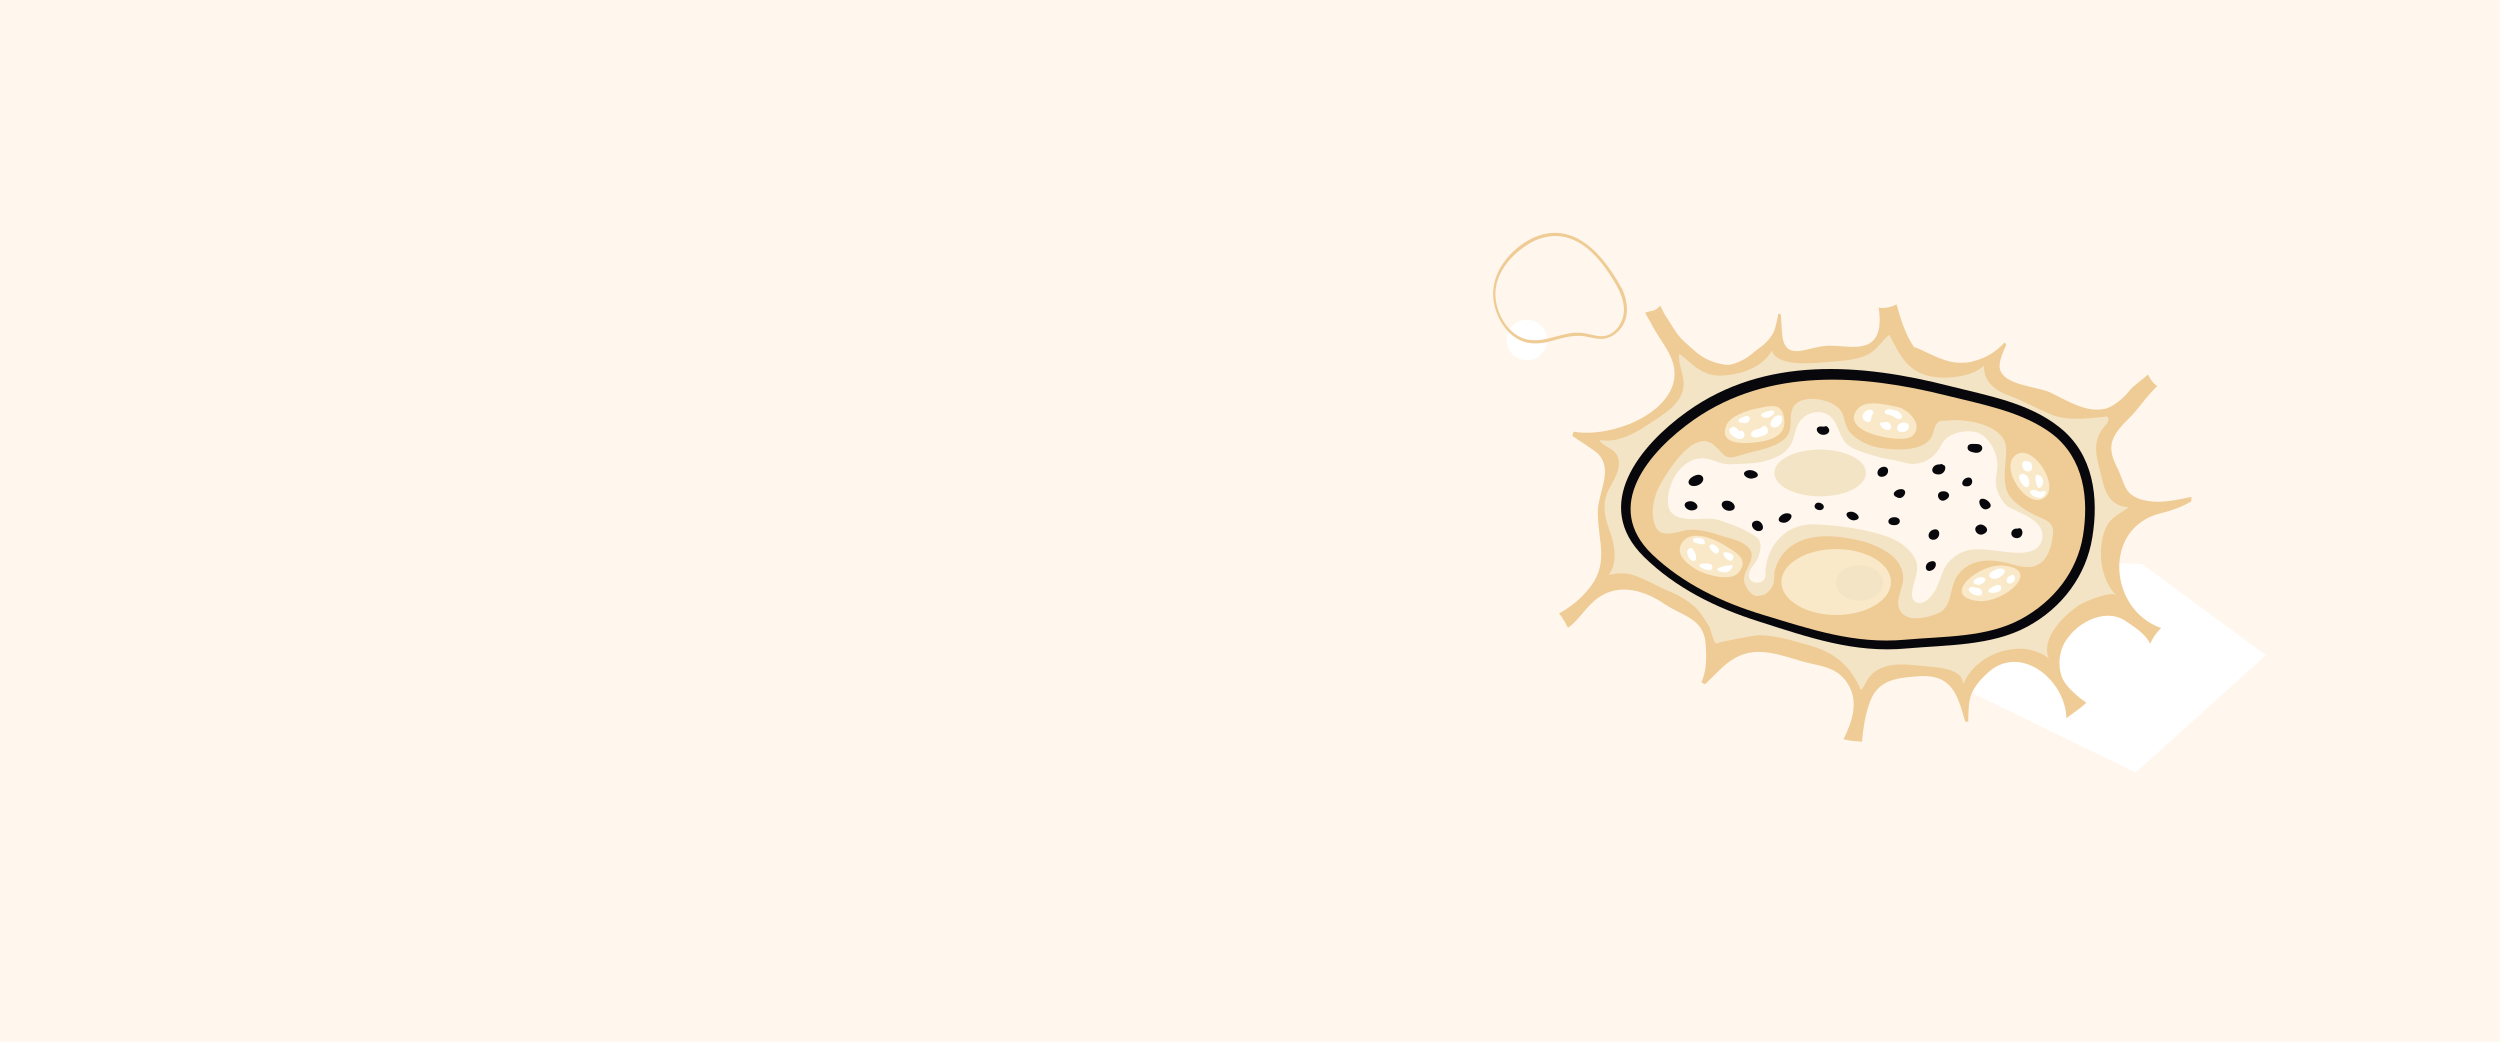 <?xml version="1.0" encoding="utf-8"?>
<!-- Generator: Adobe Illustrator 24.1.3, SVG Export Plug-In . SVG Version: 6.00 Build 0)  -->
<svg version="1.1" id="Calque_1" xmlns="http://www.w3.org/2000/svg" xmlns:xlink="http://www.w3.org/1999/xlink" x="0px" y="0px"
	 viewBox="0 0 1920 800" style="enable-background:new 0 0 1920 800;" xml:space="preserve">
<style type="text/css">
	.st0{fill:#FFF7EE;}
	.st1{fill:#FFFFFF;}
	.st2{fill:#EFCC95;}
	.st3{fill:#F4E4C6;}
	.st4{fill:#08070C;}
	.st5{fill:#F9E9C8;}
</style>
<g>
	<rect x="0" y="0" class="st0" width="1920.7" height="800"/>
	<polygon class="st1" points="1740.1,503.2 1640.2,593.2 1477.1,514 1527.3,429 1645.2,433.2 	"/>
	<g>
		<path class="st2" d="M1659.3,394.2c9.6-2.3,16.5-5,23.7-9.2c0-1.1,0-2.3,0-3.4c-11.1,2.3-22.6,5-33.7,3.1
			c-18.8-3.4-16.5-12.2-23.7-26.4c-8.8-17.2-2.7-24.9,10.7-38.3c5.4-5.4,9.6-11.9,14.9-17.6c1.5-1.5,2.7-3.1,4.2-4.6
			c0.4-0.4,0.8-0.8,1.5-1.1c-2.3-1.5-3.8-3.4-5.4-5.7c-0.8-1.1-1.1-2.3-1.9-3.4c-1.5,1.5-3.4,3.1-5,4.2c-2.3,1.9-4.6,3.8-6.9,5.7
			c-2.7,2.7-4.6,5.7-7.3,8c-3.8,3.4-8.4,6.9-13.4,8.4c-5.4,1.1-11.1,0.8-16.5-0.8c-9.2-2.7-17.6-7.7-26.4-11.9
			c-10.7-4.6-36-5.4-38.3-18.4c-0.8-4.2,1.9-11.5,5-18c-0.4-0.8-0.8-1.1-1.1-1.9c-6.5,6.9-13.8,11.9-24.1,14.5
			c-2.3,0.8-4.6,1.1-6.9,1.1c-14.2,1.1-24.9-6.5-38.7-12.2c0.8,0.4,0.8,0.8,0.4,0.8c-6.5-8.8-10.3-20.7-13.8-33.3
			c-3.1,1.5-6.5,2.7-10.7,2.7c-1.1,0-1.9,0-3.1-0.4c0.8,5,1.1,10.3,0.4,15.3c-3.8,21.8-25.6,13-41,14.2c-16.1,1.5-32.5,13-33.7-11.1
			c-0.4-3.8-0.4-8.4-0.8-13c-0.8-0.4-1.5-0.4-1.9-0.8c-0.8,5-2.3,10.3-2.7,11.9c-1.5,5-6.1,10.3-10.3,13.4
			c-5.4,3.8-9.6,8.4-15.7,11.1c-3.1,1.5-6.9,3.1-10,3.1c-2.7,0-6.1-0.8-8.8-1.5c-6.5-1.9-12.2-5-17.2-9.6c-2.3-1.9-5-4.6-7.3-6.5
			c-3.4-3.1-6.1-6.5-8.4-10.3c-2.3-3.8-5-7.7-7.3-11.5c-1.1-1.9-1.9-4.2-3.1-6.1c-1.1,1.5-2.7,2.7-4.2,3.4c-1.1,0.8-6.5,1.1-7.3,2.3
			c0,0,3.8,6.5,4.6,8c6.5,13.8,20.3,26,17.6,42.9c-4.2,27.2-48.6,45.2-77.3,40.2c-0.4,1.1-0.4,2.3-0.8,3.4
			c7.7,5,17.6,11.5,19.9,13.8c11.9,13-0.8,29.9-0.4,45.5c0.4,23.3,9.2,39.4-8,59.3c-6.1,7.3-13.4,13-21.8,17.6
			c2.7,2.7,6.9,11.1,6.9,11.1c9.2-6.5,14.2-17.2,24.1-23.7c16.5-11.1,36-4.2,50.1,5.4c13.4,9.2,29.5,10.7,31.4,29.5
			c1.1,11.9,0.8,21.8-3.1,30.6c0.8,0.4,1.1,0.8,1.9,1.1c0.4,0,0.4,0.4,0.8,0.4c3.8-3.4,6.5-6.5,12.6-12.2
			c19.5-18.8,37.1-13,60.9-5.7c14.2,4.2,28.3,3.8,36.7,18.4c8,13.4,2.7,28.7-3.8,41.7c5.4,1.5,9.2,1.5,14.2,1.9
			c1.9-23.3,7.3-34.4,9.6-37.5c7.7-10.7,19.5-11.5,31.8-12.6c27.9-2.7,31.8,13.8,37.9,34.8c0.8,0,1.5,0,2.3,0
			c0-6.1,0.4-13.4,1.1-16.5c1.5-8.4,7.3-14.9,13.8-21c24.9-23,59.7,5,60.5,34.8c5.4-4.2,10-6.9,15.3-11.9c-11.5-8-16.5-14.9-18-18
			c-3.8-8-3.4-18.4,0.4-26.4c7.7-15.7,30.6-29.1,47.1-18.8c6.9,4.6,16.5,10.7,19.5,18c1.9-4.6,5-8.8,8.4-12.2
			C1619.5,468.4,1614.5,405.3,1659.3,394.2z"/>
		<path class="st3" d="M1634.8,389.6c-13.8-0.8-18-10.7-20.7-22.6c-3.1-13.4-8.4-26,1.1-38.3c2.3-2.7,5.4-5,3.4-8.8
			c-13.4,1.1-29.1,3.8-42.1-1.1c-11.9-4.6-22.6-11.1-34.4-15.3c-10.3-3.8-18.8-10.7-18.4-22.6c-9.2,8.8-29.9,10.7-41.7,8
			c-18-4.2-23.3-17.2-31-31.8c-6.9,5.4-9.2,12.2-18.4,16.1c-8.4,3.4-17.2,3.8-26,4.6c-11.1,0.8-41,5-45.9-8.4
			c-6.9,12.2-21.8,17.6-34.8,18.8c-7.7,0.8-13.4,0-19.9-3.8c-6.1-3.4-11.1-9.2-16.5-12.6c-0.8,8.8,4.6,16.8,3.4,25.6
			c-1.9,13.4-15.7,21.1-26,27.9c-10.7,7.3-24.9,15.3-38.7,12.6c4.2,6.5,13.4,6.1,14.9,15.3c1.5,8-4.2,16.1-7.7,23
			c-5.7,11.9-2.7,21.8,1.5,33.3c3.4,10,5.4,23.3-1.5,32.1c5.7-1.5,13-1.9,18.8,0c10,3.4,18.8,8.8,27.9,12.6
			c7.7,3.1,15.3,7.7,21.1,13.4c3.4,3.8,6.1,8,9.2,13c2.3,4.2,2.7,10.7,5.4,13.8c-0.8-0.8,29.5-6.5,31.8-6.5
			c14.5-0.4,28.3,4.6,42.1,8.4c18.4,5.4,29.9,16.1,37.5,33.7c3.4-3.4,4.6-9.2,8.8-12.6c11.1-10,27.6-6.9,41-5.7
			c8.4,0.8,28.7,1.5,28.7,13.8c7.7-18,27.2-28.3,46.7-27.2c5.4,0.4,16.1,3.8,19.1,7.7c-6.5-16.1,11.5-33.3,23.3-41.3
			c4.2-2.7,24.9-11.5,28.7-7.3c-12.6-12.2-14.9-35.6-8.8-50.5C1621,396.5,1627.5,395.3,1634.8,389.6z"/>
		<path class="st4" d="M1497.8,296.6c-68.5-17.6-142.4-23.3-202.1,19.5c-36.4,26-73.5,71.6-33.3,111.4
			c24.5,24.1,55.5,39.4,88.4,49.8c38.3,12.2,73.1,24.5,113.7,20.7c30.6-2.7,65.1-1.9,92.6-16.8c26.8-14.5,45.2-39.4,49.8-68.5
			c5-30.2,1.1-63.9-25.3-84.6C1557.9,309.2,1526.1,303.8,1497.8,296.6z"/>
		<path class="st2" d="M1495.1,303.8c-65.8-16.5-136.6-21.4-194,18.4c-34.8,24.5-70.8,66.6-32.1,103.7c23.3,22.2,53.2,36.7,85,46.3
			c36.7,11.1,70,22.6,109.1,19.1c29.5-2.7,62.4-1.5,88.8-15.7c25.6-13.8,43.2-36.7,47.8-63.9c4.6-28.3,1.1-59.7-24.1-78.8
			C1552.9,316.1,1522.7,310.7,1495.1,303.8z"/>
		<path class="st3" d="M1485.9,328.3c-0.8,1.9-1.1,4.2-2.3,6.9c-6.1,11.9-27.9,10.7-39.4,8.8c-7.3-1.1-15.7-4.6-21-9.6
			c-6.5-5.4-5.4-10.3-8.4-17.2c-4.2-9.6-26-14.5-34.8-7.7c-9.2,7.3,0,20.3-10.3,28.3c-9.2,7.3-22.6,8.4-33.3,11.9
			c-13,4.2-11.5-0.8-20.3-8c-14.9-12.6-34.4,18.8-40.6,29.5c-5.4,9.6-8.4,22.2-4.2,32.9c4.6,11.1,19.1,2.7,27.6,2.7s16.1,2.3,24.1,5
			c6.5,1.9,14.5,3.4,19.5,8.4c8.8,8.4-5.7,18-2.7,27.6c1.1,3.4,5,9.6,9.2,10c1.9,0,4.2-0.8,5.7-1.1c2.7-1.1,5.7-4.2,6.9-7.3
			c1.5-3.1,0.8-6.1,1.1-9.6c0.4-3.1,2.3-7.7,3.8-10.3c12.6-20.7,38.3-19.5,59.3-14.9c9.2,1.9,18,5.4,26,11.1
			c7.3,5.7,11.5,14.2,9.2,23.3c-1.9,7.7-6.5,16.8,0.8,23c6.9,5.4,19.9,1.9,26.8-1.1c11.9-5.4,7.7-20.7,15.7-30.2
			c11.1-13.4,28.3-11.1,42.5-6.9c16.8,5,25.6-1.1,29.1-18c2.3-11.9,0.4-14.5-10-18.8c-7.7-3.1-18.8-10-23.3-17.2
			c-5.7-10-1.5-24.5-1.9-35.6c-0.8-18.4-32.5-23.3-46.3-21C1488.6,322.6,1487.1,324.9,1485.9,328.3z"/>
		<path class="st0" d="M1491.3,341c0,0.4-0.4,0.4-0.4,0.8c-4.2,8.4-11.1,13.8-20.7,14.5c-5,0.4-9.6-1.9-14.5-2.7
			c-7.3-1.1-14.2-2.7-21.1-5c-5-1.5-10.7-3.4-14.9-6.5c-8.4-6.1-7.3-19.5-16.8-24.1c-6.5-3.1-14.5-1.1-19.1,3.8c-5,5-5,12.6-8,18.8
			c-3.8,7.3-9.6,10-17.2,12.6c-10,3.4-19.1,2.7-29.5,3.4c-8,0.4-14.9-5-23-4.6c-7.7,0.4-14.5,5.7-18.8,12.2
			c-4.2,6.1-7.3,16.5-6.1,23.7c1.5,10.7,13.8,11.1,22.6,10.7c6.1-0.4,11.5-0.8,17.2,1.1c9.6,3.1,19.5,6.9,27.6,12.6
			c5.4,3.8,3.4,10.3,1.9,15.3c-1.5,4.6-6.9,8.8-7.3,13.4c-0.8,5.4,5.4,8,9.6,5.7c4.2-1.9,2.7-5.7,3.1-9.2
			c1.9-19.9,16.8-35.6,37.5-34.8c13,0.4,26,1.9,38.7,4.6c14.5,3.4,29.5,6.9,37.9,20.3c5.7,9.2-0.4,17.6-1.5,27.2
			c-0.4,3.4,0.4,6.9,3.8,8c6.5,1.9,11.5-5.4,14.2-10c3.8-6.5,4.6-14.9,10-21c11.5-13,25.3-10.3,40.2-8.4c9.6,1.1,27.9,4.2,31.4-8.4
			c3.1-11.5-8.8-17.6-17.6-21.8c-4.6-2.3-9.2-3.4-12.2-8c-3.8-5.4-6.1-11.1-5.4-18c0.4-3.4,1.1-6.5,1.1-10c0-9.6-6.5-22.2-16.1-25.3
			C1508.9,329.9,1496.3,332.2,1491.3,341z"/>
		<ellipse class="st5" cx="1410.2" cy="447" rx="42.1" ry="25.3"/>
		<path class="st5" d="M1324.8,419c-7.7-5-24.5-12.2-32.1-3.4c-8.4,10,5,19.5,13,23.3c6.9,3.1,24.1,8,29.9,0.4
			C1343.6,429.4,1332.8,424,1324.8,419z"/>
		<path class="st5" d="M1348.9,313.8c-6.1,1.1-20.7,5.7-23.3,13.4c-5.4,13.8,12.6,13.8,22.2,12.6c10.3-1.1,23.3-4.2,22.6-16.5
			C1369.2,307.7,1359.3,311.9,1348.9,313.8z"/>
		<path class="st5" d="M1457.6,312.6c-8.4-1.5-23.7-6.1-30.6,1.1c-9.2,10.3,3.1,17.2,11.5,19.9c6.5,1.9,25.6,6.5,31,0.4
			C1477.5,325.3,1464.1,313.8,1457.6,312.6z"/>
		<path class="st5" d="M1548.7,349c-14.5,9.2,8.4,43.2,21.4,33.3C1582.4,373.9,1562.1,341,1548.7,349z"/>
		<path class="st5" d="M1539.1,434.4c-18.8-2.3-50.1,23.7-19.9,27.2C1538.8,463.4,1569,437.8,1539.1,434.4z"/>
		<path class="st3" d="M1446.1,447.7c0,7.7-8,13.8-18,13.8c-10,0-18-6.1-18-13.8s8-13.8,18-13.8
			C1438.1,434,1446.1,440.5,1446.1,447.7z"/>
		<g>
			<path class="st1" d="M1456.1,315.3c-1.5-0.4-6.1-1.9-7.7-0.4c-3.4,3.4,2.7,3.4,4.2,4.2c1.9,0.8,6.1,4.6,7.7,1.9
				C1462.2,318.8,1458,315.7,1456.1,315.3z"/>
			<path class="st1" d="M1436.2,314.6c-3.8,0-7.3,4.2-5,7.7c0.8,1.1,3.4,2.7,5,1.5c0.4-0.4,0.8-1.1,0.8-1.9c0-1.5,0.8-3.1,1.5-4.6
				C1439.2,316.5,1438.1,314.6,1436.2,314.6z"/>
			<path class="st1" d="M1447.3,324.5c-6.5-1.5-2.3,5.4,1.9,5.7C1455.3,331,1451.5,321.8,1447.3,324.5z"/>
			<path class="st1" d="M1462.2,324.5c-6.1,0-7.7,8-0.4,7.3C1467.2,331,1467.6,324.5,1462.2,324.5z"/>
			<path class="st1" d="M1556.7,354.4c-5.4-2.3-4.6,8,1.1,7.7C1562.5,361.6,1561.3,353.6,1556.7,354.4z"/>
			<path class="st1" d="M1563.6,364.7c-1.1,2.7,0.8,14.2,4.6,8.4C1570.9,368.9,1567.8,363.9,1563.6,364.7z"/>
			<path class="st1" d="M1557.5,366.6c-0.8-1.9-4.6-3.8-6.1-1.9c-1.9,1.9,0.4,5.7,1.5,6.9C1557.9,378.1,1559.8,371.2,1557.5,366.6z"
				/>
			<path class="st1" d="M1569,377.3c-3.1,1.1-4.6-1.1-7.3-1.1c-3.8,0-3.1,3.1-0.4,4.6c1.9,1.1,5.4,2.3,7.3,1.1
				C1571.3,380.4,1572.4,375.8,1569,377.3z"/>
			<path class="st1" d="M1536.8,436.6c-3.8-0.4-13.4,5-6.9,7.7C1534.9,446.2,1544.5,437.4,1536.8,436.6z"/>
			<path class="st1" d="M1543.3,442.4c-4.2,2.3-1.9,7.7,2.3,5c4.2-2.7,0.4-8.8-1.9-4.6L1543.3,442.4z"/>
			<path class="st1" d="M1522.3,443.2c-3.8-0.4-10.3,4.2-4.2,5.7C1521.9,450.4,1528.4,444.3,1522.3,443.2z"/>
			<path class="st1" d="M1533.8,449.3c-3.4,0.8-11.5,5.7-3.4,6.1c1.5,0,5.4-0.8,6.1-2.3C1538,450,1536.1,448.9,1533.8,449.3z"/>
			<path class="st1" d="M1518.9,451.6c-1.5,0-5.4-1.9-6.5,0c-1.5,2.3,1.9,4.2,3.4,5c2.3,0.8,6.1,1.9,6.5-1.1
				C1522.3,453.1,1520.4,451.6,1518.9,451.6z"/>
			<path class="st1" d="M1306.4,413.3c-2.3-0.4-6.9-1.1-6.1,2.7c2.7,1.5,5.7,2.3,8.8,1.9C1309.9,416,1308.4,413.7,1306.4,413.3z"/>
			<path class="st1" d="M1297.3,421.3c-4.2,2.3,1.1,11.5,4.6,9.2c1.5-0.8,0.4-5.4-0.4-6.5C1299.9,421.7,1299.9,419.8,1297.3,421.3z"
				/>
			<path class="st1" d="M1314.1,418.3c-3.8,1.1,2.3,7.3,4.2,6.9C1323.3,423.6,1317.2,417.1,1314.1,418.3z"/>
			<path class="st1" d="M1323.7,424.4c-1.1,2.7,5,8.4,6.9,5.4C1333.6,425.9,1326.7,423.3,1323.7,424.4z"/>
			<path class="st1" d="M1313.3,433.2c-3.4-1.1-12.6-0.4-5.7,3.4c0.8,0.4,5.4,1.9,6.5,1.1C1315.6,436.3,1315.2,433.6,1313.3,433.2z"
				/>
			<path class="st1" d="M1329,434c-3.4,0.4-14.9,2.3-7.7,5c1.9,0.8,5.7,1.1,7.3-0.8C1330.6,435.9,1331.7,433.6,1329,434z"/>
			<path class="st1" d="M1360.4,315.3c-3.4,0.4-12.2,3.1-5.4,5.4C1360,322.2,1366.1,314.9,1360.4,315.3z"/>
			<path class="st1" d="M1341.3,319.5c-4.6,0.8-10,4.6-2.3,5.4C1344.3,326,1345.5,318.8,1341.3,319.5z"/>
			<path class="st1" d="M1337.8,330.6c-3.4,1.9-3.4-3.8-7.3-2.7c-3.4,1.1-2.7,4.2-0.8,6.1c1.5,1.5,5.4,3.8,7.7,3.1
				C1340.5,336,1340.5,332.2,1337.8,330.6z"/>
			<path class="st1" d="M1353.9,327.6c-2.3,2.3-5.4,1.9-7.7,3.4c-3.1,2.7-0.8,5.4,2.7,5c1.1,0,7.7-1.9,8-2.7
				C1359.3,331,1356.2,324.9,1353.9,327.6z"/>
			<path class="st1" d="M1365,319.1c-3.8,0.8-8.4,8.8-2.3,9.2C1368.8,328.3,1371.5,317.6,1365,319.1z"/>
		</g>
		<g>
			<path class="st3" d="M1433.1,363.2c0,10-15.7,18-35.2,18c-19.5,0-35.2-8-35.2-18c0-10,15.7-18,35.2-18
				C1417,345.2,1433.1,353.2,1433.1,363.2z"/>
		</g>
		<path class="st4" d="M1518.1,341c-2.3,0-6.1-0.8-6.9,1.9c-0.8,3.1,2.3,4.2,4.6,4.6C1523.1,349.4,1525,341,1518.1,341z"/>
		<path class="st4" d="M1523.4,383.1c-6.1-1.1-2.7,9.2,2.3,8C1532.6,389.2,1526.5,383.4,1523.4,383.1z"/>
		<path class="st4" d="M1489,356.7c-5.4,0-7.7,7.3-0.4,7.7c6.1,0,6.9-8,3.1-7.3c0,0,0.4-0.4,0.4-0.8
			C1490.9,356.3,1490.1,356.7,1489,356.7z"/>
		<path class="st4" d="M1399.8,327.6c-8-1.1-4.2,8,2.3,6.1c2.7-0.8,3.8-3.4,1.5-5.7C1402.1,326.4,1402.1,328,1399.8,327.6z"/>
		<path class="st4" d="M1342.4,361.2c-6.9,1.9-0.4,7.7,4.2,6.1C1353.9,365.8,1348.2,360.1,1342.4,361.2z"/>
		<path class="st4" d="M1301.1,365.5c-7.3,3.4-4.6,9.6,2.7,7.3C1311.4,369.7,1308,362,1301.1,365.5z"/>
		<path class="st4" d="M1327.1,384.6c-7.3-0.8-5.7,7.3,0.8,7.7C1334.8,392.3,1332.8,385.4,1327.1,384.6z"/>
		<path class="st4" d="M1372.3,394.2c-5,0-10,6.9-2.3,7.3C1374.9,401.4,1379.2,394.2,1372.3,394.2z"/>
		<path class="st4" d="M1421.3,393c-6.9,0.4-1.1,7.7,3.4,6.5C1430.8,398.4,1425.5,392.6,1421.3,393z"/>
		<path class="st4" d="M1461.4,375.8c-4.6-1.1-10.3,3.8-4.6,6.1C1461.4,384.6,1465.7,377.3,1461.4,375.8z"/>
		<path class="st4" d="M1484.8,406.8c-5,1.5-5,8.4,0.8,7.7C1490.9,413.3,1490.5,404.9,1484.8,406.8z"/>
		<path class="st4" d="M1520,403c-6.5,2.3-1.1,10,3.8,6.9C1529.2,407.2,1523.8,401.8,1520,403z"/>
		<path class="st4" d="M1549.5,406c-5.4-0.8-6.9,6.5-1.1,7.3C1555.2,413.7,1554.1,403.7,1549.5,406z"/>
		<path class="st4" d="M1482.5,431.3c-5.4,1.5-4.2,9.6,1.5,6.5C1487.9,435.9,1487.9,429.4,1482.5,431.3z"/>
		<path class="st4" d="M1492.1,377.3c-6.9,0.4-3.1,10,2.3,6.5C1499,381.2,1496.7,376.9,1492.1,377.3z"/>
		<path class="st4" d="M1454.9,397.2c-5.7,0-6.5,6.1-0.4,6.1C1460.3,403.7,1460.7,397.2,1454.9,397.2z"/>
		<path class="st4" d="M1445.8,358.6c-5.7,1.5-5,9.2,1.1,7.3C1451.5,364.3,1451.1,357.4,1445.8,358.6z"/>
		<path class="st4" d="M1297.3,385c-6.9,1.1-2.3,8,3.1,6.9C1306.8,390.7,1302.6,384.2,1297.3,385z"/>
		<path class="st4" d="M1348.9,399.9c-6.1,0.8-3.1,8,1.9,8C1356.6,407.6,1353.5,399.5,1348.9,399.9z"/>
		<path class="st4" d="M1510.4,367c-3.8,1.1-5.4,6.9,0.4,6.5C1516.2,373.5,1515.8,365.1,1510.4,367z"/>
		<path class="st4" d="M1394.1,387.3c-2.3,3.4,3.8,6.1,6.1,3.4C1402.5,387.3,1396,384.2,1394.1,387.3z"/>
	</g>
	<g>
		<g>
			<path class="st1" d="M1185.1,251.8c-5-6.5-15.3-8.4-21.8-3.1c-6.5,5.4-8.4,14.9-3.1,21.8c5,6.5,15.3,8.4,21.8,3.1
				S1190.5,258.7,1185.1,251.8L1185.1,251.8z"/>
		</g>
	</g>
	<g>
		<g>
			<path class="st2" d="M1241.8,215c-8.4-13.8-20.3-29.1-36.4-34.4c-8-2.7-16.8-2.3-24.9,0.8c-10.3,3.8-19.9,11.9-26,20.7
				c-5.4,7.7-8.4,16.8-7.7,26.4c0.8,10,5.4,20.3,12.6,27.2c3.4,3.4,8,6.1,13,7.3s10,0.8,14.5,0c10.3-2.3,19.9-6.5,30.6-4.6
				c5,0.8,10.3,2.7,15.7,1.5c5-1.1,8.8-4.2,11.9-8c6.5-9.2,5-20.3,0.8-29.9C1244.4,220,1243.3,217.3,1241.8,215
				c-0.8-1.5-2.7,0-1.9,1.5c5.4,8.8,10,20.3,5.4,30.2c-1.9,4.6-5.4,8.4-9.6,10.3c-5,2.3-10.3,0.8-15.3-0.4
				c-4.6-1.1-9.2-1.5-13.8-0.8c-4.6,0.8-8.8,1.9-13.4,3.1c-9.6,2.7-19.5,4.2-28.3-1.5c-8.4-5.4-13.8-14.9-15.7-24.5
				c-1.9-8.8,0-18,4.6-25.6c5-8.8,13.4-16.1,22.2-21.1c7.7-4.2,16.8-6.1,25.6-4.2c17.2,3.8,29.5,19.9,38.3,34.4
				C1240.6,217.7,1242.5,216.6,1241.8,215z"/>
		</g>
	</g>
</g>
</svg>
